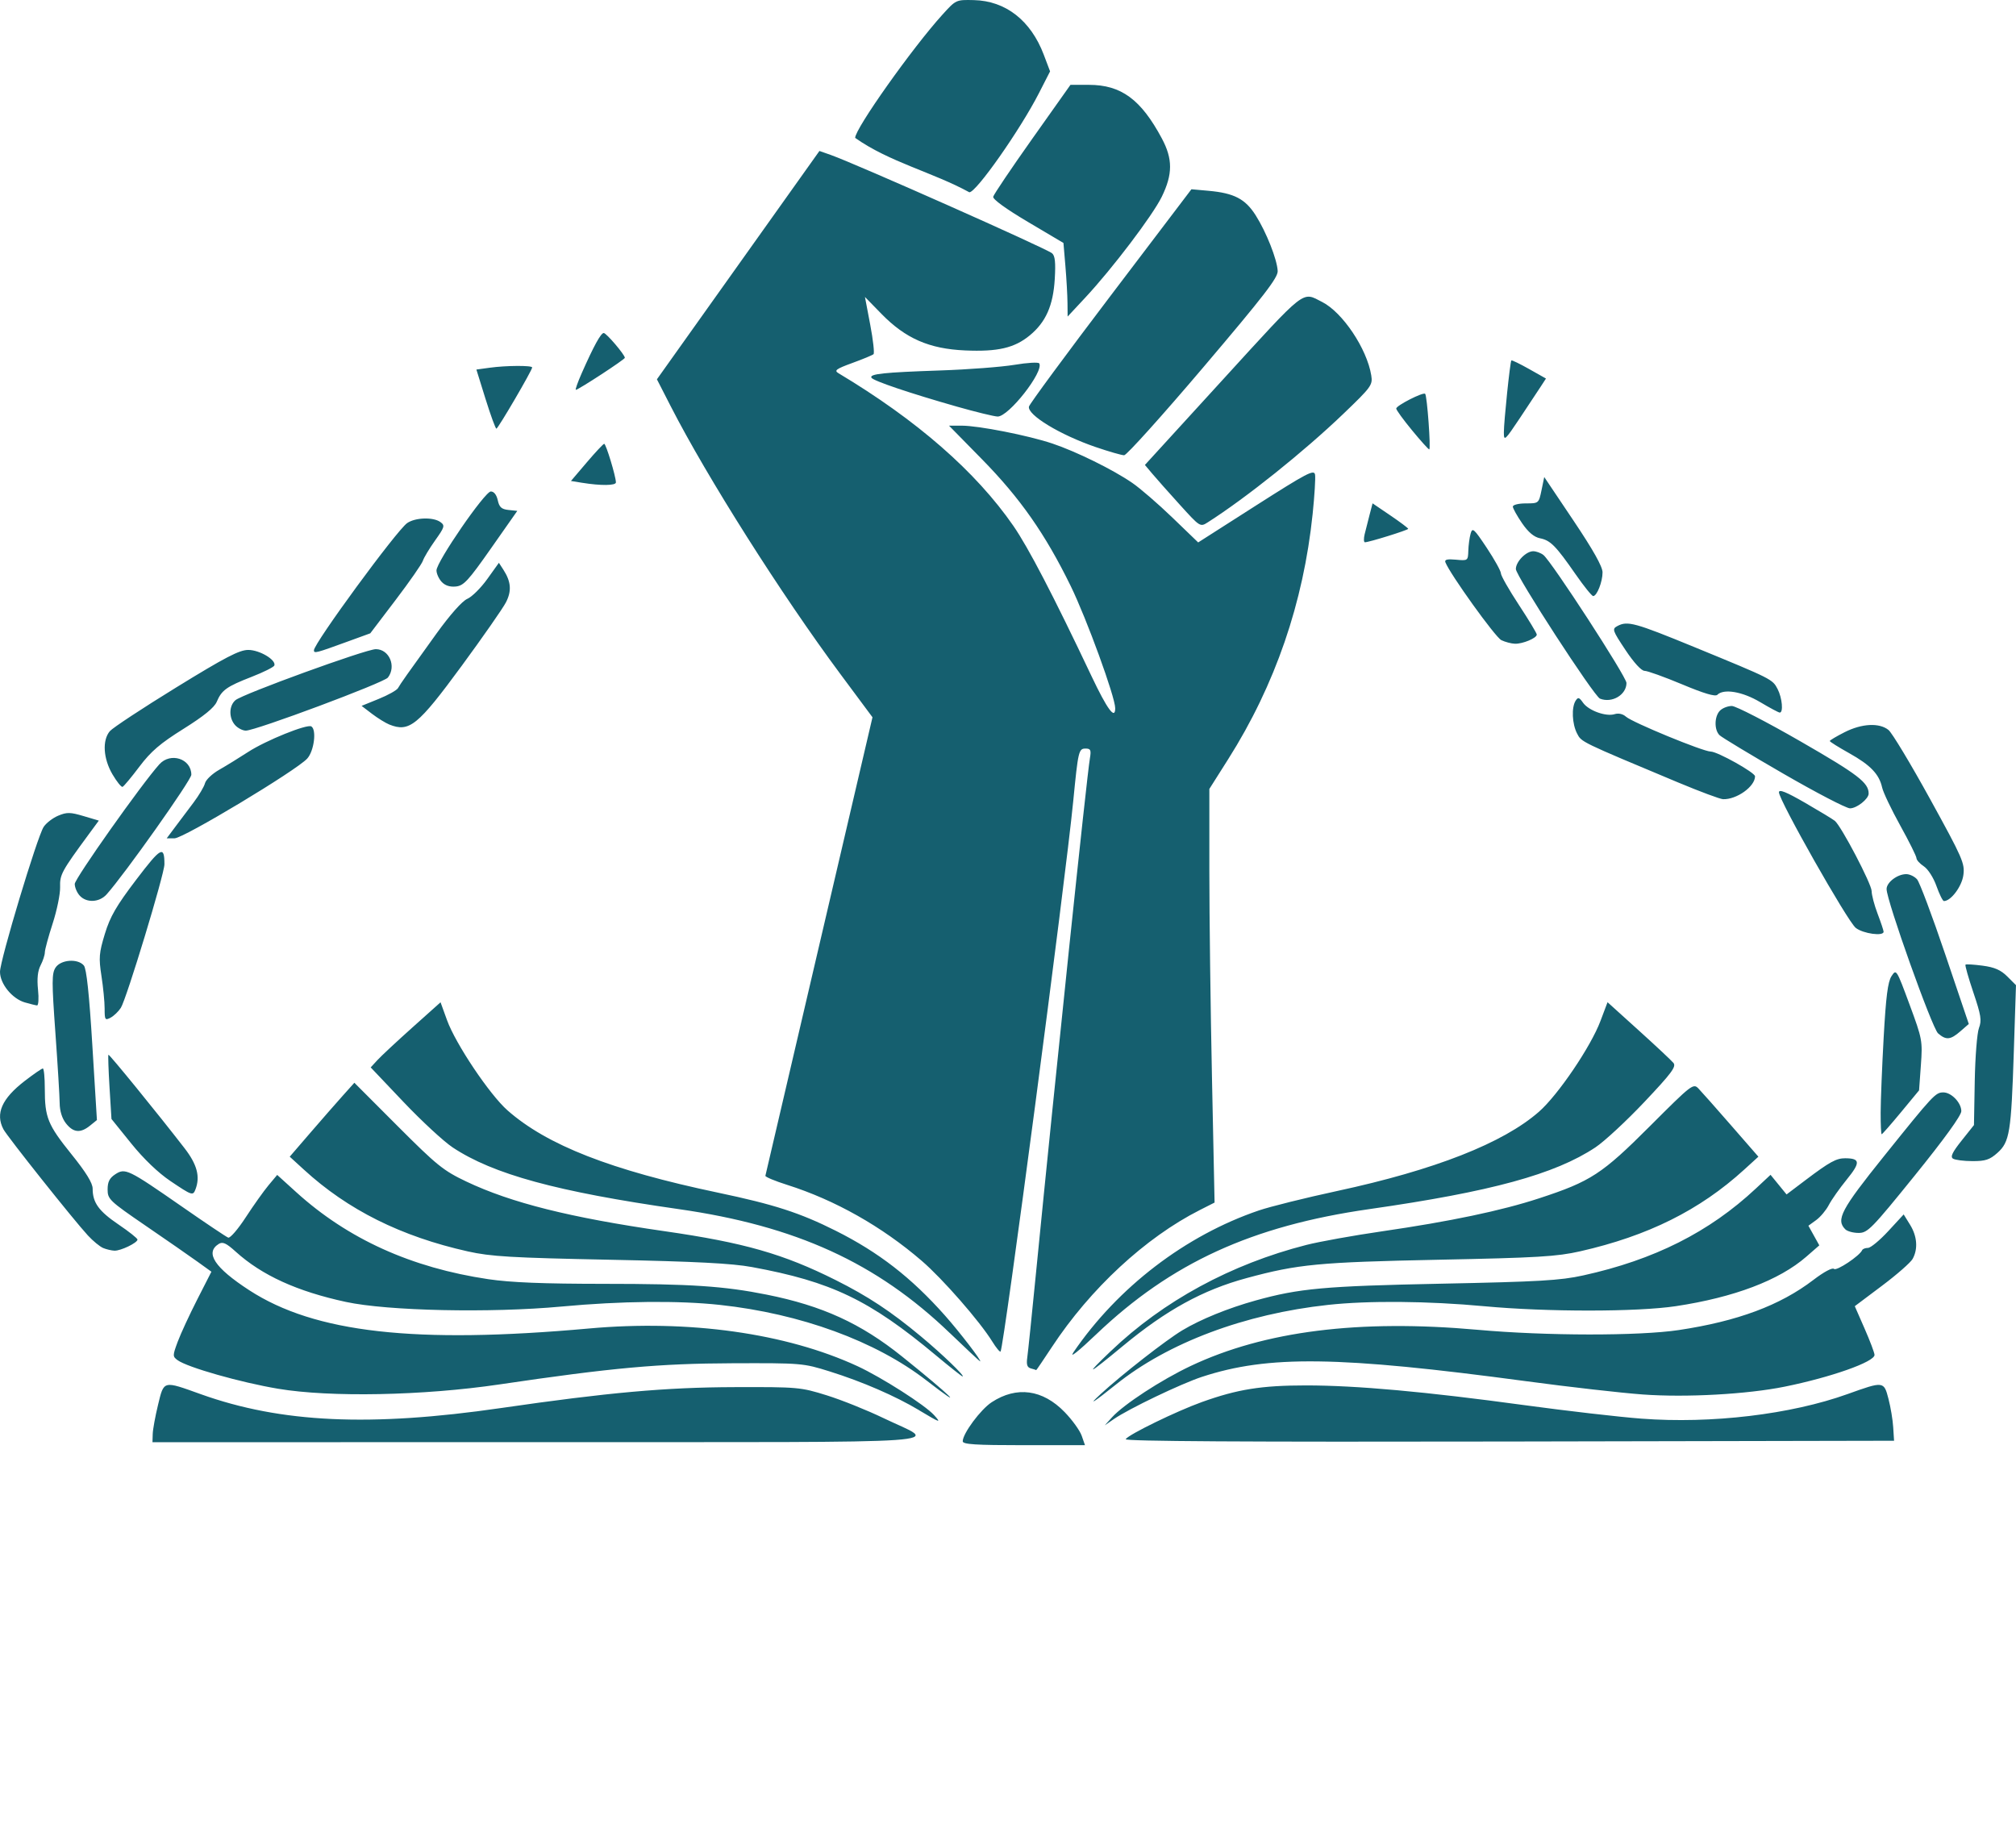 <?xml version="1.0" encoding="UTF-8" standalone="no"?>
<svg xmlns="http://www.w3.org/2000/svg" width="196" height="179">
  <path fill="#155F6F" d="M93.598 140.128c0-.753 1.737-3.096 2.82-3.802 2.427-1.585 4.954-1.242 7.09.963.735.757 1.48 1.79 1.657 2.297l.32.92h-5.943c-4.693 0-5.944-.08-5.944-.38zm-78.75-.71c.012-.44.245-1.716.517-2.835.58-2.39.465-2.362 4.148-1.04 7.797 2.796 16.477 3.197 29.21 1.348 10.372-1.505 15.986-2.01 22.638-2.03 6.218-.02 6.47.004 9.012.795 1.44.448 3.924 1.446 5.523 2.217 5.327 2.57 8.856 2.325-33.5 2.335l-37.572.01zm94.596.5c.28-.452 4.935-2.72 7.404-3.607 3.462-1.243 5.797-1.617 10.12-1.617 4.917 0 11.62.606 21.278 1.923 4.077.556 9.178 1.144 11.336 1.307 6.798.513 14.52-.407 20.04-2.388 3.517-1.262 3.532-1.26 3.98.466.21.8.416 2.043.46 2.763l.083 1.308-37.443.075c-25.685.05-37.385-.02-37.258-.226zm-1.337-2.117c1.143-1.262 4.784-3.64 7.66-5 7.185-3.397 16.357-4.55 27.915-3.513 6.615.594 15.67.605 19.534.024 5.716-.86 9.842-2.396 13.08-4.87 1.027-.785 1.853-1.227 2.01-1.075.24.235 2.493-1.266 2.738-1.823.054-.12.307-.22.564-.22.257 0 1.143-.732 1.97-1.627l1.502-1.627.623 1.007c.692 1.12.784 2.355.246 3.322-.196.35-1.54 1.53-2.99 2.616l-2.632 1.977.955 2.18c.526 1.2.96 2.35.964 2.554.016.676-4.22 2.174-8.738 3.09-3.644.738-9.582 1.066-13.782.76-2.08-.15-7.18-.73-11.337-1.29-18.253-2.45-25.08-2.543-31.534-.424-2.028.666-7.108 3.1-8.565 4.105l-.885.61.702-.774zm-18.724-.683c-2.333-1.396-5.55-2.792-8.727-3.786-2.562-.802-2.733-.816-9.44-.793-7.15.025-11.71.44-22.674 2.06-7.394 1.093-16.446 1.27-21.51.417-3.66-.615-8.815-2.08-9.767-2.777-.49-.36-.49-.44.013-1.794.29-.78 1.147-2.63 1.902-4.112l1.374-2.694-1.34-.965c-.736-.53-3.006-2.106-5.045-3.5-3.528-2.415-3.707-2.586-3.707-3.53 0-.74.187-1.112.74-1.474.97-.636 1.247-.502 6.47 3.127 2.296 1.597 4.328 2.96 4.515 3.028.186.07.955-.82 1.708-1.98.754-1.157 1.75-2.558 2.212-3.11l.842-1.007 1.858 1.684c5.018 4.548 11.187 7.342 18.664 8.453 2.185.324 5.342.45 11.282.453 8.383.002 11.65.22 15.793 1.05 5.398 1.082 9.143 2.794 13.155 6.014 4.746 3.807 6.465 5.495 2.376 2.33-4.95-3.83-12.24-6.495-20.086-7.346-4.022-.436-9.588-.38-15.404.16-6.928.64-16.903.426-20.958-.45-4.742-1.024-8.162-2.583-10.703-4.878-.935-.846-1.275-1-1.66-.76-1.362.854-.403 2.31 2.962 4.498 6.376 4.144 16.128 5.243 33.033 3.723 9.707-.874 19.15.45 26.098 3.66 2.355 1.09 6.56 3.773 7.45 4.758.73.807.624.773-1.427-.453zm17.586-1.55c2.12-1.945 6.355-5.253 7.977-6.23 1.773-1.067 4.452-2.157 7.138-2.904 4.225-1.176 6.705-1.4 18.022-1.63 9.5-.192 11.587-.313 13.807-.802 6.905-1.517 12.27-4.216 16.797-8.452l1.426-1.332.78.954.778.954 1.883-1.423c2.304-1.74 2.96-2.1 3.825-2.094 1.46.01 1.49.412.152 2.057-.704.865-1.492 1.984-1.752 2.487-.26.503-.812 1.162-1.228 1.465l-.756.55.53.955.53.953-1.265 1.103c-2.628 2.29-7.028 3.958-12.688 4.81-3.772.567-12.524.57-18.603.007-5.482-.51-11.267-.56-15.2-.132-8.115.88-15.573 3.682-20.642 7.754-2.144 1.72-2.795 2.133-1.51.954zM90.98 131.76c-6.44-5.373-10.15-7.154-17.877-8.574-1.95-.358-5.463-.54-13.807-.71-9.594-.194-11.565-.31-13.81-.81-6.49-1.452-11.665-4.032-15.94-7.95l-1.378-1.26 2.004-2.325c1.102-1.278 2.516-2.896 3.142-3.593l1.138-1.27 4.21 4.217c3.815 3.82 4.442 4.326 6.68 5.39 4.356 2.068 10.098 3.506 19.272 4.826 7.714 1.11 11.546 2.205 16.628 4.75 3.144 1.575 5.37 3.044 8.284 5.47 2.067 1.718 4.335 3.902 4.054 3.9-.07 0-1.24-.927-2.6-2.06zm17.005-.39c5.108-4.884 11.698-8.464 19.02-10.334 1.267-.323 4.567-.917 7.335-1.32 6.677-.97 11.64-2.013 15.304-3.214 5.016-1.643 6.106-2.354 10.778-7.027 4.032-4.034 4.202-4.167 4.698-3.655.284.293 1.712 1.905 3.175 3.584l2.66 3.052-1.383 1.26c-4.32 3.94-9.357 6.446-15.95 7.94-2.26.513-4.14.625-13.808.82-11.6.238-13.63.432-18.603 1.78-4.267 1.155-7.82 3.106-12.064 6.623-3.43 2.84-3.776 2.987-1.163.49zm-7.755 1.674c-.365-.097-.455-.362-.357-1.057.072-.51.46-4.263.86-8.34 1.887-19.144 4.916-48.07 5.23-49.924.135-.804.072-.945-.423-.945-.667 0-.72.225-1.196 5.087-.777 7.927-6.757 53.225-7.068 53.536-.07.07-.432-.37-.806-.974-1.215-1.966-4.827-6.1-6.854-7.843-3.896-3.352-8.427-5.91-13.098-7.392-1.16-.367-2.107-.76-2.107-.875l10.413-44.583-3.134-4.218C75.967 57.808 68.74 46.4 65.207 39.494l-1.34-2.617 15.8-22.2 1.093.384c2.435.86 20.92 9.07 21.52 9.56.294.24.363.887.266 2.512-.154 2.576-.87 4.19-2.43 5.475-1.485 1.224-3.11 1.602-6.29 1.462-3.49-.154-5.79-1.16-8.128-3.554l-1.605-1.644.512 2.696c.282 1.482.425 2.773.32 2.868-.106.095-1.033.48-2.06.854-1.578.575-1.788.73-1.353.99 7.62 4.56 13.366 9.574 17.01 14.846 1.46 2.11 3.886 6.776 7.594 14.603 1.535 3.24 2.307 4.285 2.307 3.126 0-1.086-2.778-8.71-4.33-11.888-2.47-5.05-4.91-8.535-8.618-12.313l-3.21-3.27H93.5c1.647 0 6.463.95 8.816 1.738 2.315.776 5.887 2.535 7.76 3.823.77.527 2.526 2.046 3.906 3.375l2.508 2.417 5.63-3.596c4.955-3.163 5.643-3.523 5.732-2.996.056.328-.05 2.04-.232 3.806-.897 8.654-3.644 16.638-8.204 23.846l-1.84 2.907v7.993c0 4.397.115 13.445.255 20.107l.253 12.113-1.446.733c-5.275 2.672-10.637 7.64-14.367 13.307-.827 1.256-1.514 2.268-1.528 2.25-.014-.02-.245-.092-.513-.163zm-7.894-3.448c-7.105-6.827-14.95-10.412-26.355-12.043-11.847-1.695-18.034-3.385-21.976-6-.868-.577-3.015-2.562-4.772-4.413l-3.194-3.364.656-.713c.36-.392 1.888-1.817 3.395-3.166l2.74-2.452.632 1.743c.834 2.303 4.143 7.237 5.878 8.765 3.843 3.384 10.06 5.814 20.46 8 5.47 1.15 7.955 1.953 11.444 3.7 4.18 2.096 7.346 4.55 10.61 8.226 1.454 1.636 3.655 4.506 3.433 4.475-.05-.007-1.377-1.248-2.95-2.76zm12.01 1.9c4.32-6.343 10.91-11.386 18.043-13.813 1.11-.377 4.53-1.227 7.605-1.89 9.515-2.05 16.148-4.656 19.63-7.71 1.854-1.626 5.04-6.327 5.976-8.82l.688-1.825 3.028 2.737c1.665 1.505 3.187 2.93 3.38 3.167.295.357-.183.997-2.825 3.794-1.748 1.85-3.89 3.836-4.76 4.414-3.946 2.618-10.13 4.307-21.98 6.003-11.43 1.635-19.267 5.228-26.55 12.17-1.723 1.645-2.64 2.373-2.23 1.773zm-94.32-10.163c-.32-.134-.987-.682-1.48-1.217C7.154 118.608.705 110.5.33 109.786c-.797-1.517-.152-2.975 2.074-4.693.864-.666 1.657-1.212 1.762-1.212.105 0 .19.885.19 1.965 0 2.808.283 3.502 2.59 6.37 1.42 1.762 2.062 2.806 2.062 3.35 0 1.358.592 2.18 2.506 3.478 1.02.69 1.854 1.353 1.854 1.47 0 .314-1.632 1.103-2.238 1.08-.288-.01-.785-.127-1.105-.26zm169.38-1.813c-.935-.934-.414-1.918 3.762-7.117 4.803-5.98 5.006-6.196 5.77-6.196.782 0 1.745 1.007 1.745 1.822 0 .418-1.655 2.707-4.52 6.25-4.193 5.186-4.586 5.59-5.464 5.59-.52 0-1.1-.158-1.293-.35zm-162.844-4.7c-1.187-.8-2.597-2.152-3.805-3.65l-1.92-2.38-.19-3.085c-.102-1.695-.15-3.12-.107-3.163.076-.076 4.787 5.71 7.405 9.095 1.217 1.573 1.532 2.76 1.06 3.993-.247.642-.327.615-2.444-.81zm173.313-2.173c-.278-.176-.064-.624.833-1.75l1.205-1.515.076-4.277c.043-2.352.226-4.67.408-5.152.283-.75.205-1.252-.544-3.466-.48-1.424-.825-2.638-.765-2.7.06-.06.81-.016 1.665.098 1.162.154 1.77.42 2.4 1.05l.845.845-.21 6.45c-.256 7.873-.405 8.793-1.596 9.857-.744.665-1.167.805-2.423.8-.836 0-1.688-.11-1.893-.24zm-7.034-4.478c.003-1.16.135-4.456.294-7.326.22-3.943.404-5.392.76-5.935.467-.713.48-.69 1.752 2.746 1.244 3.362 1.276 3.536 1.105 5.91l-.177 2.445-1.764 2.133c-.97 1.173-1.812 2.133-1.87 2.133-.06 0-.105-.948-.1-2.107zM6.415 109.22c-.382-.485-.607-1.205-.613-1.963-.006-.657-.194-3.746-.418-6.864-.356-4.954-.354-5.75.017-6.322.51-.782 2.17-.903 2.753-.2.257.31.52 2.775.823 7.74l.446 7.283-.674.546c-.927.75-1.622.684-2.333-.22zm182.008-8.754c-.58-.507-5.005-12.91-5.005-14.03 0-.652 1.05-1.45 1.91-1.45.34 0 .815.23 1.057.51.243.28 1.473 3.557 2.734 7.283l2.292 6.774-.816.71c-.968.844-1.393.883-2.173.202zM10.173 98.06c0-.654-.14-2.083-.31-3.176-.272-1.76-.235-2.226.33-4.084.51-1.68 1.113-2.724 3.04-5.26 2.422-3.186 2.753-3.368 2.753-1.51 0 .947-3.69 13.103-4.238 13.955-.227.354-.674.783-.994.955-.538.287-.582.22-.582-.88zM2.42 97.46C1.18 97.098 0 95.648 0 94.484c.002-1.13 3.617-13.133 4.244-14.09.248-.378.886-.87 1.418-1.092.836-.35 1.17-.344 2.457.038l1.488.442-.953 1.296c-2.68 3.643-2.846 3.95-2.81 5.178.017.66-.308 2.248-.723 3.527-.416 1.28-.757 2.54-.76 2.8 0 .263-.188.834-.415 1.27-.28.538-.36 1.296-.25 2.36.09.86.045 1.552-.097 1.538-.142-.014-.673-.145-1.18-.292zm178-7.25c-.79-.62-7.466-12.406-7.466-13.178 0-.324.7-.043 2.543 1.02 1.4.808 2.7 1.596 2.89 1.753.632.52 3.578 6.144 3.578 6.83 0 .37.26 1.36.58 2.202.32.84.582 1.628.583 1.748 0 .464-1.993.19-2.708-.374zM7.747 87.072c-.265-.29-.48-.8-.48-1.133 0-.52 6.55-9.78 8.228-11.633 1.087-1.2 3.107-.54 3.107 1.016 0 .518-6.492 9.686-8.235 11.63-.71.792-1.96.85-2.62.12zm180.523-.922c-.293-.824-.826-1.657-1.23-1.923-.393-.257-.716-.616-.718-.798-.002-.18-.71-1.608-1.577-3.17-.866-1.564-1.658-3.225-1.76-3.693-.287-1.3-1.133-2.183-3.203-3.34-1.038-.58-1.887-1.112-1.887-1.182 0-.07.65-.455 1.444-.858 1.674-.848 3.374-.935 4.265-.216.342.276 2.157 3.29 4.033 6.697 3.18 5.78 3.4 6.277 3.246 7.412-.148 1.104-1.212 2.526-1.89 2.526-.114 0-.44-.655-.724-1.455zm-171.245-5.74l1.786-2.376c.534-.708 1.038-1.56 1.12-1.89.085-.333.703-.92 1.375-1.302.672-.383 1.94-1.164 2.82-1.735 1.722-1.118 5.73-2.738 6.143-2.483.53.328.264 2.402-.402 3.128-1.062 1.16-12.024 7.75-12.89 7.75h-.768zm156.365-5.185c-3.198-1.847-5.994-3.534-6.213-3.748-.534-.52-.508-1.838.046-2.392.246-.246.763-.447 1.15-.447.385 0 3.398 1.553 6.694 3.452 5.58 3.214 6.607 4.002 6.607 5.064 0 .522-1.162 1.44-1.817 1.435-.36-.003-3.27-1.517-6.467-3.364zm-10.174.876c-9.647-4.037-9.453-3.943-9.895-4.797-.48-.933-.55-2.527-.136-3.176.237-.37.344-.342.723.196.536.762 2.237 1.374 3.076 1.107.37-.117.796-.022 1.094.246.624.56 7.505 3.393 8.242 3.393.65 0 4.308 2.042 4.308 2.405 0 .996-1.793 2.276-3.115 2.225-.285-.012-2.22-.732-4.297-1.6zm-152.282-.817c-.9-1.537-1.007-3.315-.253-4.2.28-.326 3.18-2.238 6.446-4.246 4.787-2.944 6.144-3.65 7.01-3.65 1.096 0 2.72.964 2.538 1.51-.052.155-1.044.652-2.205 1.104-2.44.95-2.92 1.293-3.397 2.427-.24.566-1.252 1.39-3.226 2.627-2.28 1.426-3.173 2.192-4.296 3.68-.778 1.033-1.514 1.916-1.635 1.963-.12.047-.562-.5-.98-1.214zm11.928-4.78c-.627-.694-.614-1.88.028-2.43.7-.6 12.697-4.96 13.648-4.96 1.304 0 2.015 1.668 1.176 2.76-.383.5-12.86 5.16-13.814 5.16-.306 0-.773-.238-1.038-.53zm14.984-.064c-.367-.15-1.123-.617-1.68-1.04l-1.012-.773 1.663-.676c.914-.37 1.758-.843 1.875-1.048.253-.447.872-1.324 3.746-5.31 1.32-1.83 2.5-3.16 2.993-3.37.448-.193 1.322-1.06 1.943-1.928l1.13-1.577.436.673c.748 1.16.82 2.06.248 3.172-.295.574-2.23 3.35-4.297 6.167-4.28 5.828-5.096 6.49-7.044 5.71zm133.278-2.178c-1.708-1.02-3.54-1.334-4.163-.71-.198.198-1.306-.13-3.427-1.02-1.723-.72-3.363-1.31-3.644-1.31-.312 0-1.042-.797-1.86-2.028-1.267-1.905-1.314-2.044-.79-2.325.99-.53 1.687-.34 7.514 2.053 7.534 3.095 7.576 3.116 8.067 4.067.447.862.577 2.308.206 2.29-.12-.007-.976-.465-1.902-1.018zm-15.567-.336c-.58-.23-8.183-11.942-8.183-12.603 0-.712.993-1.73 1.688-1.73.29 0 .735.164.99.364.79.62 8.077 11.844 8.077 12.442 0 1.155-1.407 1.99-2.573 1.526zM30.52 63.224c0-.68 8.04-11.65 9.065-12.368.786-.55 2.547-.603 3.236-.097.453.332.41.482-.52 1.786-.556.783-1.09 1.672-1.188 1.975-.096.304-1.286 2.015-2.644 3.802l-2.47 3.25-2.18.794c-3.106 1.133-3.298 1.183-3.298.858zm115.44-.99c-.58-.277-5.003-6.44-5.437-7.57-.1-.26.187-.33 1.03-.25 1.15.11 1.17.097 1.2-.863.015-.535.115-1.285.222-1.666.177-.63.316-.508 1.57 1.377.756 1.14 1.375 2.254 1.375 2.478 0 .224.785 1.603 1.745 3.064.96 1.46 1.744 2.762 1.744 2.892 0 .34-1.37.914-2.122.89-.353-.01-.95-.168-1.33-.35zm7.232-6.388c-1.94-2.793-2.45-3.308-3.465-3.512-.584-.116-1.14-.583-1.75-1.47-.49-.715-.894-1.44-.894-1.61 0-.174.56-.312 1.26-.312 1.254 0 1.26-.005 1.526-1.28l.265-1.283 2.835 4.222c1.925 2.87 2.834 4.487 2.834 5.047 0 .92-.548 2.304-.91 2.304-.132 0-.897-.95-1.702-2.108zm-110.26.718c-.272-.3-.495-.797-.496-1.104-.004-.834 4.704-7.676 5.284-7.678.302 0 .557.32.673.853.15.68.364.873 1.043.945l.856.09-2.548 3.633c-2.218 3.164-2.66 3.644-3.433 3.72-.58.057-1.054-.1-1.378-.46zm89.747-4.642c.105-.44.32-1.29.48-1.892l.285-1.093 1.732 1.176c.953.647 1.732 1.232 1.732 1.3 0 .123-3.807 1.308-4.206 1.308-.12 0-.13-.358-.025-.798zm-17.967-2.842c-1.084-1.196-2.292-2.558-2.686-3.026l-.715-.85 7.596-8.315c8.18-8.953 7.65-8.54 9.64-7.527 1.988 1.012 4.35 4.542 4.77 7.133.15.937.018 1.12-2.71 3.736-3.818 3.664-9.468 8.185-13.186 10.553-.736.468-.747.46-2.71-1.705zm-58.108-2.14l-1.094-.178 1.53-1.798c.842-.99 1.608-1.806 1.7-1.817.17-.018 1.14 3.183 1.14 3.756 0 .313-1.462.33-3.275.036zm49.924-3.474c-3.467-1.187-6.668-3.13-6.49-3.937.054-.247 3.63-5.1 7.947-10.788l7.848-10.34 1.67.15c2.48.224 3.566.788 4.577 2.382 1.033 1.63 2.082 4.28 2.14 5.41.035.65-1.318 2.402-7.224 9.358-3.997 4.707-7.464 8.56-7.703 8.56-.24 0-1.485-.358-2.766-.796zm30.743-1.645c-.84-1.016-1.526-1.962-1.526-2.1 0-.29 2.62-1.625 2.812-1.433.19.19.572 5.426.394 5.404-.086-.01-.842-.85-1.68-1.87zm8.938.228c0-1.077.603-6.868.73-7.005.046-.05.822.325 1.724.834l1.64.925-.497.765c-.273.42-1.194 1.81-2.046 3.09-1.453 2.178-1.55 2.264-1.55 1.39zm-99-3.247l-.893-2.873 1.298-.178c1.595-.22 4.125-.234 4.125-.025 0 .275-3.317 5.95-3.478 5.95-.085 0-.558-1.293-1.05-2.874zm45.804.725c-4.552-1.296-8.098-2.494-8.287-2.8-.23-.372 1.187-.523 6.69-.71 2.72-.092 5.962-.34 7.21-.547 1.245-.21 2.33-.272 2.412-.14.48.78-2.98 5.197-4.05 5.167-.346-.01-2.136-.447-3.976-.97zm-36.45-3.26c1.16-2.623 1.855-3.89 2.134-3.89.253 0 2.053 2.114 2.053 2.41 0 .16-4.52 3.112-4.763 3.112-.08 0 .18-.735.576-1.632zm47.22-6.827c-.006-.735-.097-2.345-.202-3.578l-.19-2.24-3.46-2.05c-2.105-1.245-3.424-2.2-3.37-2.443.048-.22 1.758-2.756 3.8-5.64l3.712-5.24h1.792c3.136 0 5.062 1.414 7.092 5.21 1.068 1.995 1.065 3.48-.01 5.678-.892 1.82-4.808 6.984-7.435 9.8l-1.715 1.84-.013-1.337zM83.14 13.404c-.017-.88 5.578-8.776 8.49-11.984C92.94-.025 92.95-.03 94.68.01c3.09.07 5.537 1.982 6.797 5.307l.614 1.622-1.075 2.102c-1.824 3.57-6.132 9.707-6.776 9.652-3.53-1.936-7.793-2.94-11.102-5.29z"/>
</svg>
